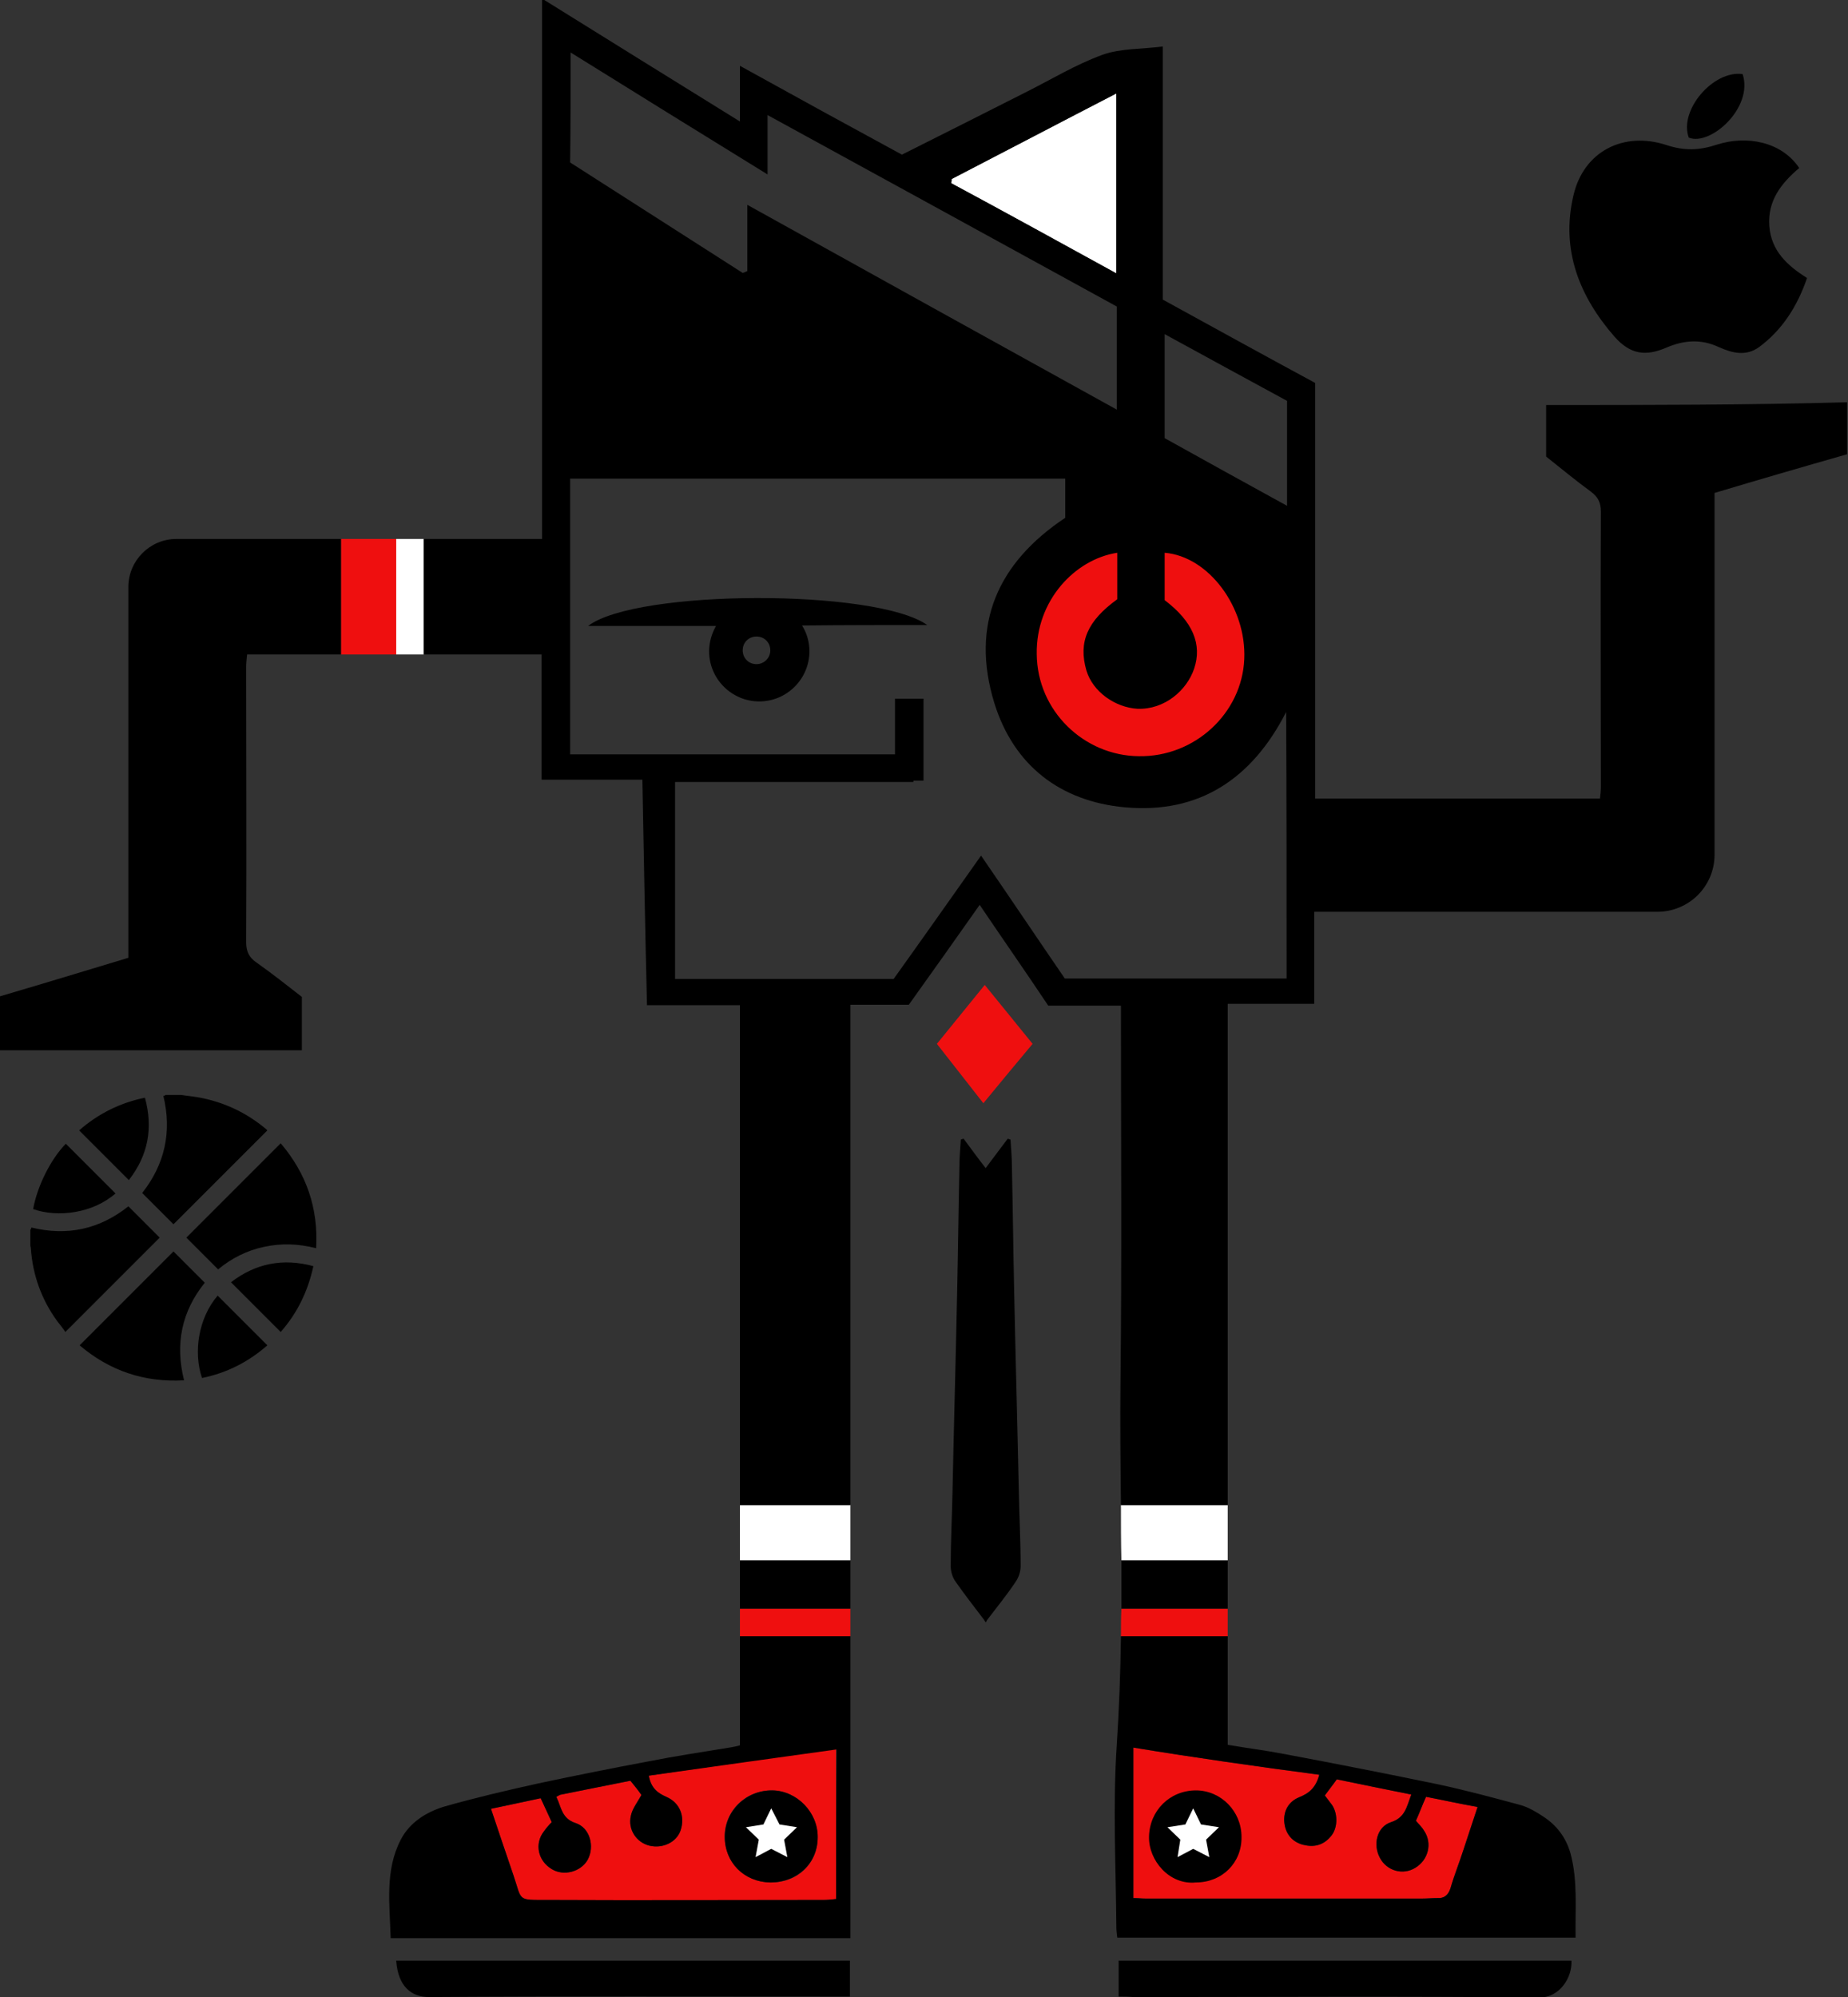 <?xml version="1.0" encoding="utf-8"?>
<!-- Generator: Adobe Illustrator 22.0.1, SVG Export Plug-In . SVG Version: 6.00 Build 0)  -->
<svg version="1.1" xmlns="http://www.w3.org/2000/svg" xmlns:xlink="http://www.w3.org/1999/xlink" x="0px" y="0px"
	 viewBox="0 0 401.6 433.9" style="enable-background:new 0 0 401.6 433.9;" xml:space="preserve">
<rect x="0" y="0" width="401.6" height="433.9" fill="#333333" stroke="none"/>
<style type="text/css">
	.st0{fill:#EF0F0F;}
	.st1{fill:#FFFFFF;}
</style>
<g id="color">
	<g>
		<circle class="st0" cx="247.8" cy="141.5" r="25.5"/>
		<path class="st0" d="M286.7,385.6c-0.8,3-2.4,4.1-4.4,4.9c-2.4,1-3.4,3.1-3.2,5.4c0.2,2.3,1.5,4.2,4,4.9c2.4,0.6,4.4,0.2,6.1-1.8
			c1.5-1.7,1.6-4.8,0.3-6.8c-0.5-0.7-1-1.3-1.6-2.1c0.8-1.1,1.7-2.2,2.6-3.5c5.4,1.1,10.6,2.2,16.2,3.3c-1,2.6-1.3,5-4.4,6
			s-4,4.9-2.4,7.8c1.5,2.8,5,3.8,7.7,2.1c2.8-1.7,3.7-5.3,1.9-8c-0.4-0.7-1-1.3-1.8-2.2c0.7-1.5,1.3-3.2,2.2-5.2
			c3.7,0.7,7.2,1.5,11.2,2.2c-1.1,3.3-2.1,6.4-3.1,9.4c-0.9,2.8-2,5.5-2.8,8.3c-0.5,1.5-1.4,2.2-2.9,2.1c-1.1,0-2.2,0.1-3.2,0.1
			c-20.1,0-40.1,0-60.2,0c-0.8,0-1.6-0.1-2.6-0.1c0-10.8,0-21.4,0-32.7C259.7,381.9,273.1,383.8,286.7,385.6z"/>
		<path class="st0" d="M203.6,226.8c3.6-4.4,6.8-8.4,10.4-12.8c3.6,4.4,6.9,8.5,10.4,12.8c-3.6,4.3-7,8.4-10.7,12.9
			C210.1,235.1,206.9,231,203.6,226.8z"/>
		<path class="st0" d="M181.7,380c0,11.1,0,21.7,0,32.6c-0.9,0.1-1.8,0.2-2.6,0.2c-20,0-40,0.1-60,0c-6.8,0-5.6,0.3-7.5-5.3
			c-1.6-4.7-3.2-9.4-4.9-14.5c3.7-0.8,7.2-1.5,10.8-2.3c0.9,1.9,1.6,3.5,2.4,5.2c-0.7,0.7-1.2,1.3-1.7,2c-2.1,2.7-1.3,6.4,1.7,8.2
			c2.6,1.6,6.3,0.6,7.8-2c1.6-2.9,0.5-7-2.6-8s-3.1-3.5-4.2-5.7c0.6-0.3,0.8-0.5,1.1-0.5c5-1,9.9-2,15-3c0.9,1.1,1.7,2.1,2.4,3.1
			c-0.9,1.6-2,3-2.3,4.5c-0.7,3,1.2,5.8,4,6.5c2.9,0.7,5.9-0.7,6.8-3.3c1-3-0.1-6-3.1-7.3c-1.8-0.8-3.3-1.8-3.8-4.6
			C154.5,383.8,167.9,381.9,181.7,380z M167.4,409c5.9,0.1,10.3-4.1,10.3-9.8c0-5.4-4.5-10.1-9.8-10.2c-5.8-0.1-10.5,4.4-10.4,10.1
			C157.5,404.6,161.7,408.9,167.4,409z"/>
		<path class="st0" d="M160.8,355.5h24c0-2,0-4,0-6h-24C160.8,351.5,160.8,353.5,160.8,355.5z"/>
		<path class="st0" d="M243.6,355.5h23.2c0-2,0-4,0-6h-23.1C243.6,351.5,243.6,353.5,243.6,355.5z"/>
		<path class="st0" d="M86.1,117.1c-3.9,0-8,0-12,0v25.1c3.9,0,7.9,0,12,0V117.1z"/>
	</g>
</g>
<g id="ball">
	<path d="M39.4,237.9c1.2,0.2,2.4,0.3,3.6,0.5c5.6,1,10.5,3.3,14.8,6.9c0.1,0.1,0.2,0.2,0.3,0.3c-6.8,6.8-13.6,13.6-20.4,20.4
		c-2.2-2.2-4.5-4.5-6.8-6.8c4.9-6.2,6.5-13.3,4.6-21.1c0.2,0,0.4-0.1,0.5-0.2C37.1,237.9,38.3,237.9,39.4,237.9z M6.6,270.6
		c0,0.2,0.1,0.4,0.1,0.6c0.4,5.8,2.3,11.1,5.7,15.8c0.6,0.8,1.3,1.6,1.8,2.4c6.9-6.9,13.7-13.7,20.5-20.5c-2.3-2.3-4.5-4.5-6.8-6.8
		c-6.3,5-13.3,6.5-21.1,4.6c0,0.2-0.1,0.4-0.2,0.5C6.6,268.3,6.6,269.5,6.6,270.6z M47.4,275.8c2.9-2.4,6.2-4.1,10-4.9
		c3.7-0.8,7.4-0.7,11.3,0.3c0.5-8.7-2.1-16.2-7.7-22.8c-6.9,6.9-13.7,13.7-20.5,20.5C42.8,271.2,45.1,273.5,47.4,275.8z M44.5,278.7
		c-2.3-2.3-4.6-4.6-6.8-6.8c-6.8,6.8-13.6,13.6-20.4,20.4c6.5,5.5,14,8.1,22.7,7.6C38,292,39.5,284.9,44.5,278.7z M31.5,238.5
		c-5.4,1.1-10.2,3.5-14.3,7.1c3.6,3.6,7.2,7.2,10.8,10.8C32.2,251,33.3,245.1,31.5,238.5z M25.1,259.3c-3.6-3.6-7.2-7.2-10.8-10.8
		c-3.3,3.4-6.2,9.2-7.1,14.2C12.6,264.6,20.2,263.6,25.1,259.3z M50.2,278.6c3.6,3.6,7.2,7.2,10.8,10.8c3.6-4.1,5.9-8.8,7.1-14.3
		C61.5,273.3,55.5,274.5,50.2,278.6z M47.3,281.5c-4.2,4.9-5.3,12.3-3.4,17.9c5.4-1.1,10.1-3.5,14.2-7.1
		C54.5,288.7,50.9,285.1,47.3,281.5z"/>
</g>
<g id="body">
	<g>
		<path d="M391,36.5c-3.9,3.3-6.9,7.1-6.5,12.6c0.4,5.4,3.9,8.6,8.2,11.3c-2.1,6.1-5.3,11.2-10.4,15c-2.9,2.1-5.9,1.3-8.8,0
			c-3.9-1.8-7.5-1.5-11.3,0.1c-4.6,2-7.9,1.5-11.3-2.3c-7.7-8.8-11.7-18.9-9-30.6c2.2-9.8,11-14.1,20.2-11.1
			c3.9,1.3,7.2,1.2,11.1-0.1C379.5,29.4,387.1,30.7,391,36.5z"/>
		<path d="M221.8,340.3c0-5.5-0.3-11-0.4-16.5c-0.3-14.3-0.7-28.6-1-42.9c-0.2-9.2-0.3-18.5-0.5-27.7c0-1.9-0.2-3.7-0.3-5.6
			c-0.2-0.1-0.4-0.1-0.6-0.2c-1.5,2-3.1,4.1-4.8,6.4c-1.8-2.3-3.3-4.4-4.8-6.4c-0.2,0.1-0.4,0.1-0.6,0.2c-0.1,1.9-0.3,3.7-0.3,5.6
			c-0.2,9.2-0.3,18.5-0.5,27.7c-0.3,14.3-0.7,28.6-1,42.9c-0.1,5.5-0.4,11-0.4,16.5c0,1.1,0.4,2.5,1.1,3.4c1.9,2.7,3.9,5.3,6.2,8.3
			l0,0c0,0.1,0.1,0.1,0.1,0.2c0.1,0.1,0.2,0.2,0.2,0.3l0,0l0,0c0.1-0.1,0.2-0.2,0.2-0.3c0-0.1,0.1-0.1,0.1-0.2l0,0
			c2.3-3,4.4-5.6,6.2-8.3C221.4,342.7,221.8,341.4,221.8,340.3z"/>
		<path d="M86.1,426c32.9,0,65.7,0,98.6,0c0,2.6,0,5,0,7.8c-1.1,0-2.1,0-3.1,0c-29.5,0-59-0.1-88.4,0.1
			C89.4,433.9,86.5,431.6,86.1,426z"/>
		<path d="M243.1,433.8c0-2.9,0-5.3,0-7.8c32.9,0,65.7,0,98.4,0c0.2,3.7-2.6,8-6.9,8c-29.5-0.3-59-0.1-88.4-0.1
			C245.2,433.8,244.2,433.8,243.1,433.8z"/>
		<path d="M378.7,16.1c2.4,7.3-7,15.7-11.7,13.8C364.8,24,372.3,15.2,378.7,16.1z"/>
		<path class="st1" d="M206.8,38.9c11.8-6.1,23.6-12.3,35.8-18.6c0,13.1,0,25.8,0,39.1c-12.2-6.7-24-13.2-35.9-19.6
			C206.8,39.4,206.8,39.2,206.8,38.9z"/>
		<path d="M167.4,409c-5.7-0.1-9.9-4.3-9.9-9.9c0-5.7,4.7-10.2,10.4-10.1c5.3,0.1,9.9,4.8,9.8,10.2C177.7,404.8,173.3,409,167.4,409
			z"/>
		<polygon class="st1" points="167.6,392.9 169.4,396.4 173.2,397 170.4,399.7 171.1,403.5 167.6,401.7 164.2,403.5 164.9,399.7 
			162.1,397 165.9,396.4 		"/>
		<path d="M259.9,389c-5.7,0-10.1,4.4-10.2,10.1c-0.1,5.1,4.4,10.5,10.2,9.9c5.7,0,10-4.3,9.9-9.9C269.8,393.5,265.3,389,259.9,389z
			"/>
		<path d="M160.8,379.2c-0.6,0.2-1.2,0.3-1.7,0.4c-6.1,1-12.1,1.9-18.2,3.1c-8,1.5-16,3.1-24,4.8c-6.8,1.5-13.6,3.1-20.3,5
			c-4,1.2-7.6,3.5-9.5,7.2c-3.5,6.7-2.4,14.1-2.2,21.4c33.4,0,66.5,0,99.9,0c0-21.9,0-43.8,0-65.6h-24
			C160.8,363.4,160.8,371.3,160.8,379.2z M181.7,412.6c-0.9,0.1-1.8,0.2-2.6,0.2c-20,0-40,0.1-60,0c-6.8,0-5.6,0.3-7.5-5.3
			c-1.6-4.7-3.2-9.4-4.9-14.5c3.7-0.8,7.2-1.5,10.8-2.3c0.9,1.9,1.6,3.5,2.4,5.2c-0.7,0.7-1.2,1.3-1.7,2c-2.1,2.7-1.3,6.4,1.7,8.2
			c2.6,1.6,6.3,0.6,7.8-2c1.6-2.9,0.5-7-2.6-8c-3.1-1-3.1-3.5-4.2-5.7c0.6-0.3,0.8-0.5,1.1-0.5c5-1,9.9-2,15-3
			c0.9,1.1,1.7,2.1,2.4,3.1c-0.9,1.6-2,3-2.3,4.5c-0.7,3,1.2,5.8,4,6.5c2.9,0.7,5.9-0.7,6.8-3.3c1-3-0.1-6-3.1-7.3
			c-1.8-0.8-3.3-1.8-3.8-4.6c13.6-1.9,27-3.8,40.8-5.7C181.7,391.1,181.7,401.7,181.7,412.6z"/>
		<path d="M160.8,349.5h24c0-3.5,0-7,0-10.5h-24C160.8,342.5,160.8,346,160.8,349.5z"/>
		<path d="M243.7,349.5h23.1c0-3.5,0-7,0-10.5h-23.1C243.7,342.5,243.7,346,243.7,349.5z"/>
		<path class="st1" d="M243.7,339h23.1c0-4,0-8,0-12h-23.2C243.6,331,243.6,335,243.7,339z"/>
		<path class="st1" d="M160.8,339h24c0-4,0-8,0-12h-24C160.8,331,160.8,335,160.8,339z"/>
		<path class="st1" d="M86.1,117.1v25.1c2,0,4,0,6,0v-25.1C90.1,117.1,88.1,117.1,86.1,117.1z"/>
		<path d="M336,88v11.2c3.3,2.6,6.4,5.2,9.7,7.6c1.6,1.2,2.2,2.4,2.2,4.4c-0.1,19.9,0,39.8,0,59.7c0,0.9-0.1,1.8-0.2,2.6h-61.9V83.2
			c-11.1-6-22-12-33.1-18.1v-55c-4.7,0.6-9.2,0.4-13.1,1.8c-5.8,2.1-11.2,5.4-16.8,8.2c-8.9,4.5-17.8,9-26.8,13.5
			c-11.6-6.3-23.1-12.6-35.2-19.3v12.1c-14.5-9-28.4-17.6-43-26.7v117.4H92.1v25.1h25.6v27.2h21.9c0.3,16.4,0.6,32.5,1,49h20.2V327
			h24V218.3c2.3,0,4.3,0,6.3,0c2.1,0,4.2,0,6.4,0c5.1-7.1,10.1-14.2,15.4-21.7c5.2,7.7,10.1,14.7,14.9,21.9h15.8c0,1.2,0,2.1,0,3
			c0,26.2,0.2,52.5-0.1,78.7c-0.1,8.9,0,17.9,0.1,26.8h23.2V218.1h18.8v-20h74.6c6.8,0,12.4-5.5,12.4-12.4v-78.6
			c9.7-2.9,19.3-5.7,28.8-8.4V87.4C379.6,88,357.9,88,336,88z M236.1,145.7c1.4,4.6,6.2,8,11.1,8.3c5.9,0.2,10.7-4,12.3-8.7
			c1.8-5.3-0.3-10.3-6.4-14.9c0-2.7,0-7.5,0-10.3c9.6,0.8,17.8,11.9,17.3,23.1c-0.5,11.8-10.8,21.3-22.9,21.1
			c-11.9-0.1-22.1-9.8-22.2-22.2c-0.2-11.6,8.3-20.6,17.5-22c0,2.7,0,7.4,0,10.1C236.3,134.9,234.3,139.5,236.1,145.7z M206.8,38.9
			c11.8-6.1,23.6-12.3,35.8-18.6c0,13.1,0,25.8,0,39.1c-12.2-6.7-24-13.2-35.9-19.6C206.8,39.4,206.8,39.2,206.8,38.9z M124,11.4
			c14.3,8.9,28.2,17.5,42.8,26.5c0-4.4,0-8.3,0-12.9c25.8,14.1,50.9,27.9,75.9,41.6c0,7.4,0,14.6,0,22.4
			c-26.8-14.8-53.1-29.4-80.3-44.5c0,5.3,0,9.8,0,14.4c-0.3,0.1-0.6,0.3-1,0.4c-12.5-8-25-16-37.5-24C124,27.5,124,19.8,124,11.4z
			 M231.4,212.6c-5.9-8.6-11.8-17.4-18.2-26.7c-6.5,9.2-12.7,18-19,26.8c-15.8,0-31.4,0-47.5,0c0-14.2,0-28.3,0-42.8
			c18.7,0,32.7,0,51.8,0c0-0.1,0-0.2,0-0.3h2.2v-17.8h-6.2v12.1c-24.7,0-45.3,0-70.6,0c0-20.1,0-39.9,0-59.9c36,0,71.7,0,107.6,0
			c0,2.9,0,5.6,0,8.5c-14.6,9.7-20.7,23.1-15.4,40.3c4.2,13.5,14.3,21.3,28.3,22.6c16.2,1.5,27.7-6.2,35.1-20.7
			c0.1,19.2,0.1,38.5,0.1,57.9C263.6,212.6,247.7,212.6,231.4,212.6z M279.7,109.9c-9.1-5-17.8-9.8-26.6-14.7c0-7.4,0-14.7,0-22.6
			c9.1,5,17.8,9.7,26.6,14.5C279.7,94.6,279.7,102,279.7,109.9z"/>
		<path d="M27.9,127.5v80.6c-9.6,2.9-18.8,5.7-28,8.4v11.7h65.7v-11.6c-3.2-2.5-6.5-5.1-9.9-7.5c-1.6-1.1-2.2-2.4-2.2-4.4
			c0.1-19.9,0-39.8,0-59.7c0-0.9,0.1-1.8,0.2-2.8h20.4v-25.1H38.3C32.6,117.1,27.9,121.8,27.9,127.5z"/>
		<path d="M242.7,379c-0.9,13.2-0.2,26.5-0.1,39.7c0,0.7,0.1,1.5,0.2,2.3c33.2,0,66.2,0,99.6,0c-0.1-6.3,0.5-12.3-1.1-18.3
			c-1-3.5-3-6.1-5.9-8c-1.5-1-3.2-2-4.9-2.5c-5.9-1.6-11.9-3.2-17.9-4.5c-11.1-2.3-22.3-4.5-33.5-6.6c-4.1-0.8-8.2-1.3-12.3-2
			c0-7.9,0-15.7,0-23.6h-23.2C243.5,363.3,243.2,371.2,242.7,379z M286.7,385.6c-0.8,3-2.4,4.1-4.4,4.9c-2.4,1-3.4,3.1-3.2,5.4
			s1.5,4.2,4,4.9c2.4,0.6,4.4,0.2,6.1-1.8c1.5-1.7,1.6-4.8,0.3-6.8c-0.5-0.7-1-1.3-1.6-2.1c0.8-1.1,1.7-2.2,2.6-3.5
			c5.4,1.1,10.6,2.2,16.2,3.3c-1,2.6-1.3,5-4.4,6c-3.1,1-4,4.9-2.4,7.8c1.5,2.8,5,3.8,7.7,2.1c2.8-1.7,3.7-5.3,1.9-8
			c-0.4-0.7-1-1.3-1.8-2.2c0.7-1.5,1.3-3.2,2.2-5.2c3.7,0.7,7.2,1.5,11.2,2.2c-1.1,3.3-2.1,6.4-3.1,9.4c-0.9,2.8-2,5.5-2.8,8.3
			c-0.5,1.5-1.4,2.2-2.9,2.1c-1.1,0-2.2,0.1-3.2,0.1c-20.1,0-40.1,0-60.2,0c-0.8,0-1.6-0.1-2.6-0.1c0-10.8,0-21.4,0-32.7
			C259.7,381.9,273.1,383.8,286.7,385.6z"/>
		<polygon class="st1" points="259.3,392.9 261,396.4 264.9,397 262.1,399.7 262.8,403.5 259.3,401.7 255.9,403.5 256.5,399.7 
			253.7,397 257.6,396.4 		"/>
		<path d="M201.5,135.8c-11.1-7.9-63.2-7.8-73.7,0.2c9.7,0,18.8,0,27.8,0c-0.9,1.6-1.5,3.5-1.5,5.5c0,6,4.9,10.9,10.9,10.9
			s10.9-4.9,10.9-10.9c0-2.1-0.6-4-1.6-5.6C183.4,135.8,192.4,135.8,201.5,135.8z M164.4,144.3c-1.7,0-3-1.3-3-3s1.3-3,3-3
			s3,1.3,3,3S166,144.3,164.4,144.3z"/>
	</g>
</g>
</svg>
